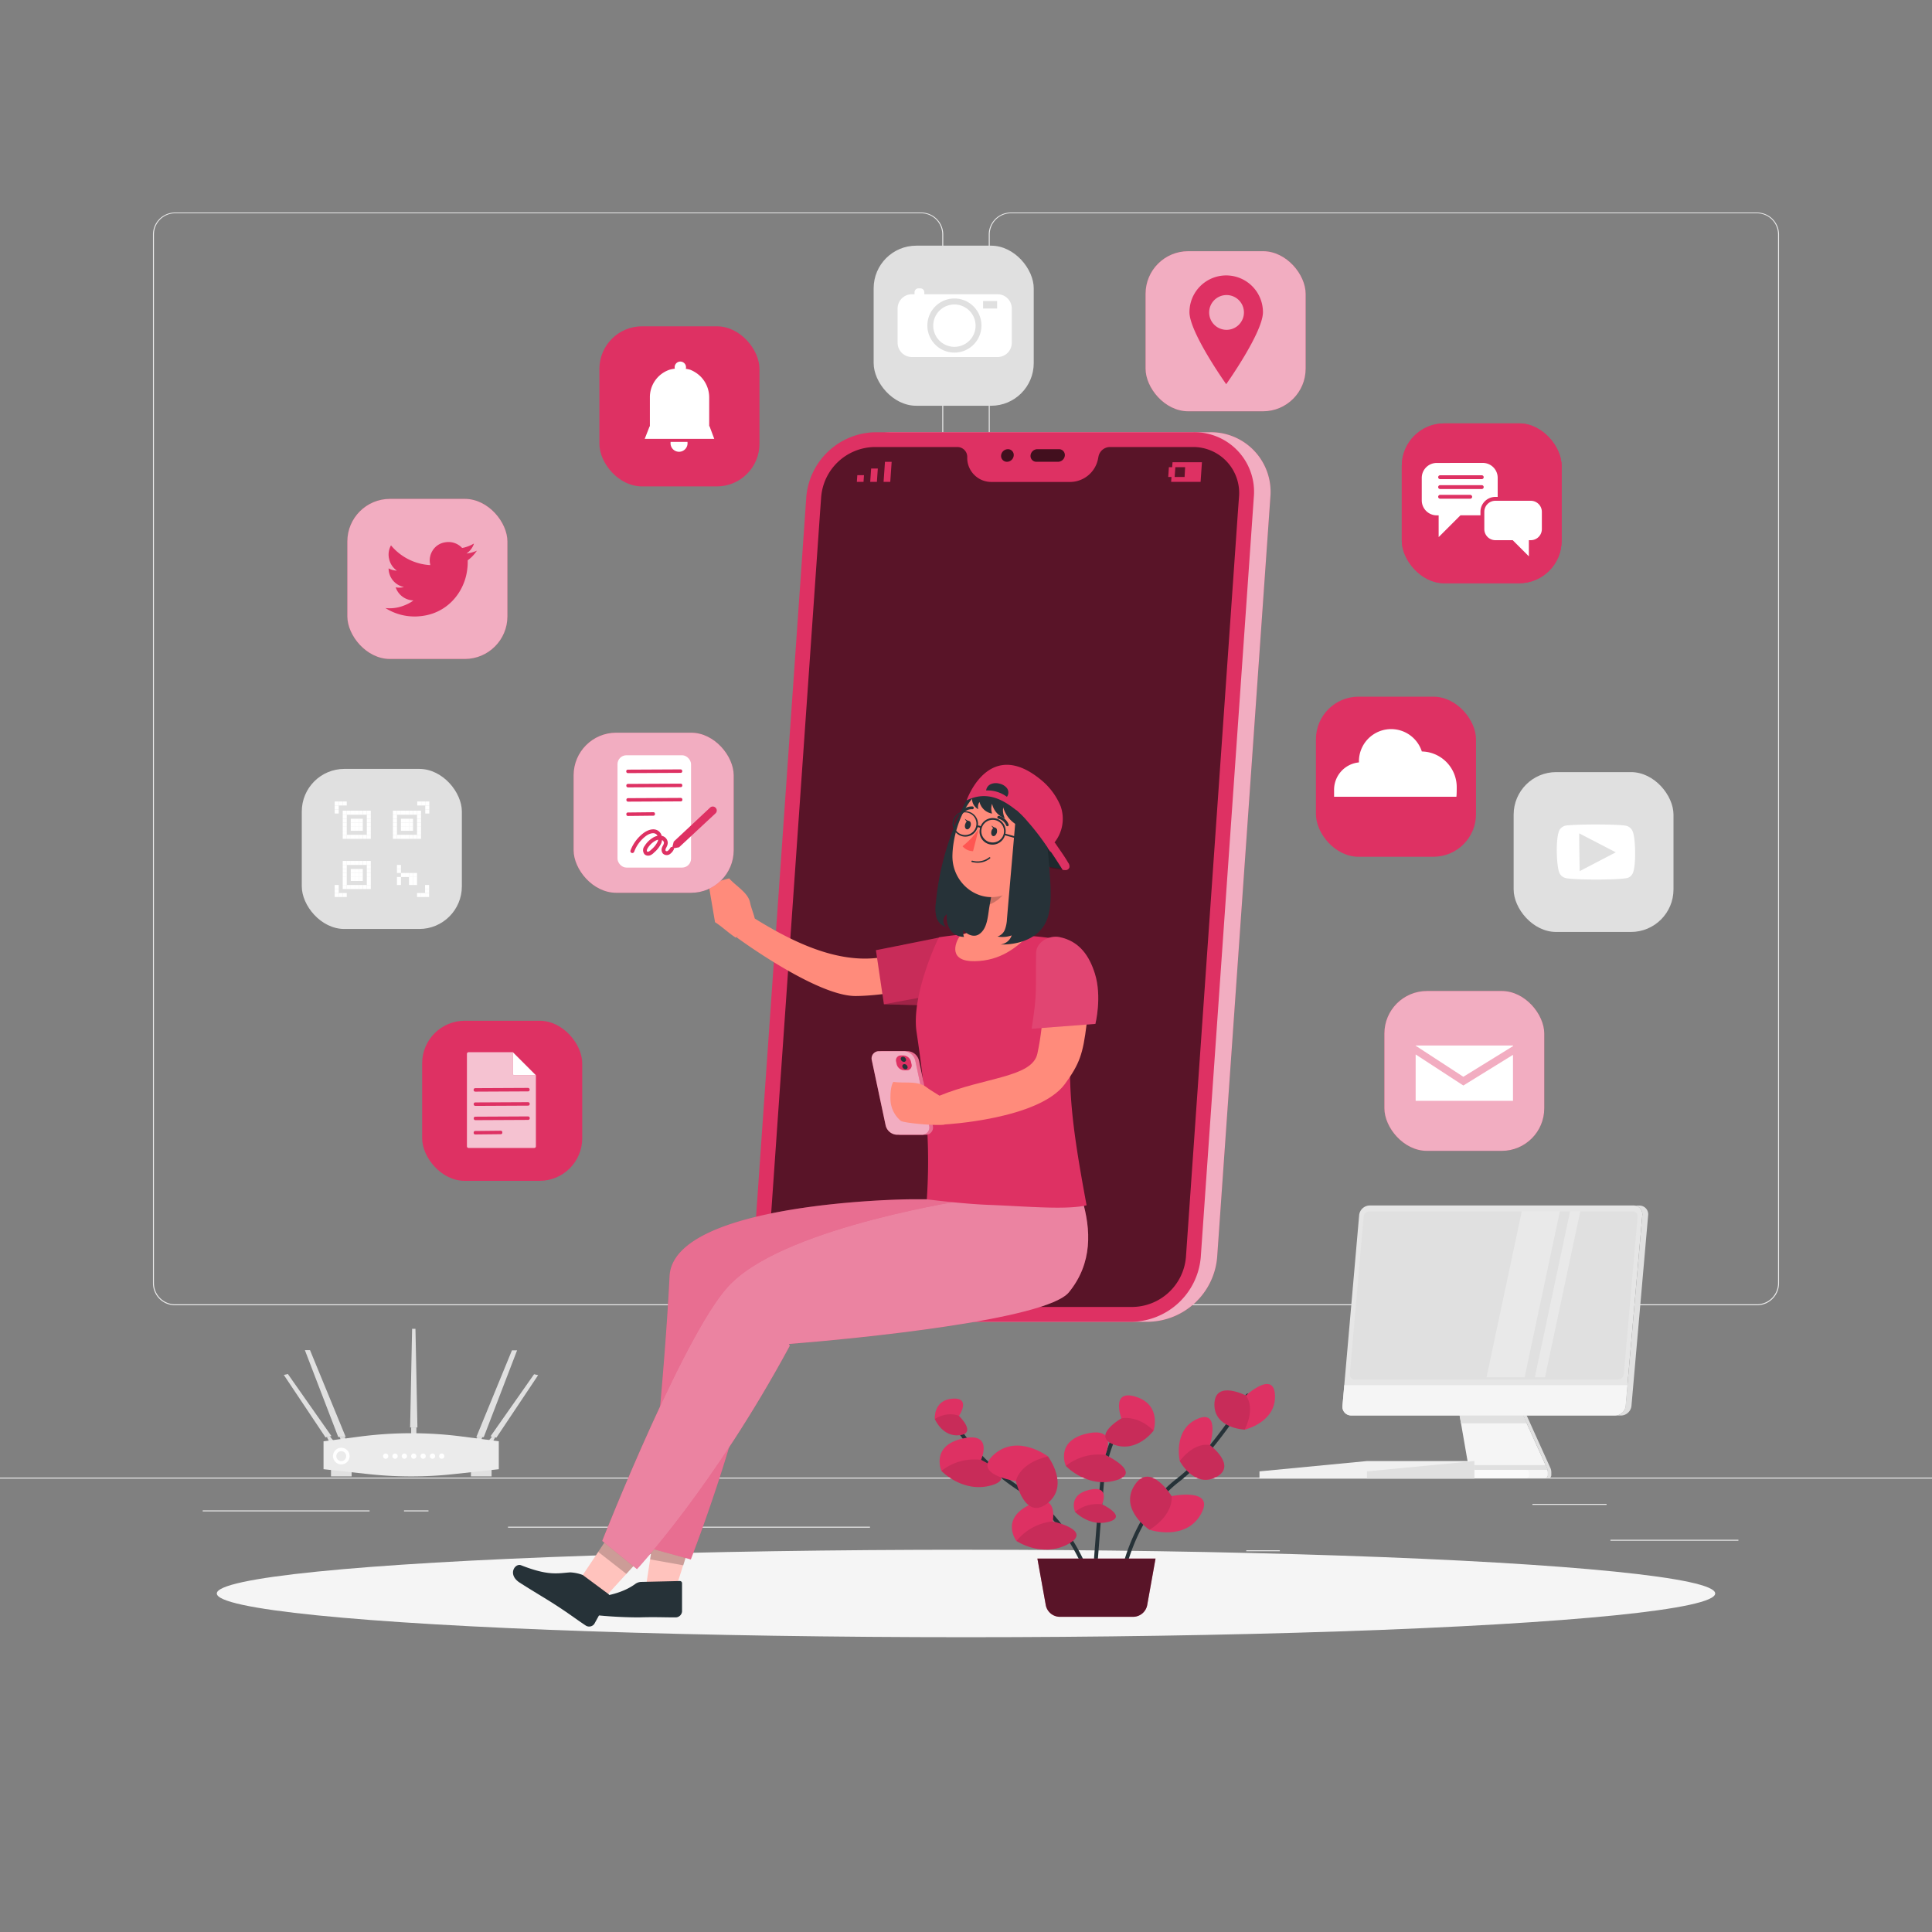 <svg xmlns="http://www.w3.org/2000/svg" viewBox="0 0 500 500"><rect x="0" y="0" width="500" height="500" fill="#808080" stroke="none"/><g id="freepik--background-complete--inject-2"><rect x="416.78" y="398.49" width="33.12" height="0.25" style="fill:#ebebeb"></rect><rect x="322.53" y="401.21" width="8.69" height="0.25" style="fill:#ebebeb"></rect><rect x="396.59" y="389.21" width="19.19" height="0.25" style="fill:#ebebeb"></rect><rect x="52.46" y="390.89" width="43.19" height="0.25" style="fill:#ebebeb"></rect><rect x="104.56" y="390.89" width="6.33" height="0.25" style="fill:#ebebeb"></rect><rect x="131.47" y="395.11" width="93.68" height="0.25" style="fill:#ebebeb"></rect><path d="M238.4,337.8H45.3a5.71,5.71,0,0,1-5.71-5.71V60.66A5.71,5.71,0,0,1,45.3,55H238.4a5.71,5.71,0,0,1,5.71,5.71V332.09A5.71,5.71,0,0,1,238.4,337.8ZM45.3,55.2a5.47,5.47,0,0,0-5.46,5.46V332.09a5.47,5.47,0,0,0,5.46,5.46H238.4a5.47,5.47,0,0,0,5.46-5.46V60.66a5.47,5.47,0,0,0-5.46-5.46Z" style="fill:#ebebeb"></path><path d="M454.7,337.8H261.6a5.71,5.71,0,0,1-5.71-5.71V60.66A5.71,5.71,0,0,1,261.6,55H454.7a5.71,5.71,0,0,1,5.71,5.71V332.09A5.71,5.71,0,0,1,454.7,337.8ZM261.6,55.2a5.47,5.47,0,0,0-5.46,5.46V332.09a5.47,5.47,0,0,0,5.46,5.46H454.7a5.47,5.47,0,0,0,5.46-5.46V60.66a5.47,5.47,0,0,0-5.46-5.46Z" style="fill:#ebebeb"></path><rect y="382.4" width="500" height="0.25" style="fill:#ebebeb"></rect><polygon points="125.19 371.94 133.82 349.47 132.49 349.47 123.26 371.94 125.19 371.94" style="fill:#e0e0e0"></polygon><polygon points="128.47 372.06 139.27 355.89 138.22 355.65 126.95 371.71 128.47 372.06" style="fill:#e0e0e0"></polygon><polygon points="87.53 371.88 78.9 349.41 80.23 349.41 89.47 371.88 87.53 371.88" style="fill:#e0e0e0"></polygon><polygon points="84.25 372 73.45 355.83 74.5 355.59 85.77 371.65 84.25 372" style="fill:#e0e0e0"></polygon><polygon points="108.03 369.42 106.14 369.42 106.65 343.89 107.52 343.89 108.03 369.42" style="fill:#e0e0e0"></polygon><polygon points="87.88 371.88 88.33 372.88 89.61 372.88 89.2 371.88 87.88 371.88" style="fill:#e0e0e0"></polygon><polygon points="124.86 371.88 124.42 372.88 123.13 372.88 123.54 371.88 124.86 371.88" style="fill:#e0e0e0"></polygon><polygon points="84.6 371.94 85.21 373.08 86.47 373.08 85.38 371.74 84.6 371.94" style="fill:#e0e0e0"></polygon><polygon points="128.16 371.94 127.55 373.08 126.29 373.08 127.38 371.74 128.16 371.94" style="fill:#e0e0e0"></polygon><polygon points="106.41 369.42 106.41 371.47 107.76 371.47 107.76 369.42 106.41 369.42" style="fill:#e0e0e0"></polygon><rect x="85.66" y="378.76" width="5.34" height="3.33" style="fill:#e0e0e0"></rect><rect x="121.88" y="378.76" width="5.34" height="3.33" style="fill:#e0e0e0"></rect><path d="M129.09,380.23l-11.6,1.26a102.51,102.51,0,0,1-22.15,0l-11.61-1.26V373l9.43-1.22a102.28,102.28,0,0,1,26.51,0l9.42,1.22Z" style="fill:#ebebeb"></path><path d="M88.32,374.68a2.15,2.15,0,1,0,2.16,2.16A2.15,2.15,0,0,0,88.32,374.68Zm0,3.45a1.28,1.28,0,0,1,0-2.56,1.28,1.28,0,1,1,0,2.56Z" style="fill:#fff"></path><path d="M100.5,376.85a.68.68,0,1,1-.68-.68A.68.68,0,0,1,100.5,376.85Z" style="fill:#fff"></path><path d="M102.92,376.85a.68.68,0,1,1-.68-.68A.68.68,0,0,1,102.92,376.85Z" style="fill:#fff"></path><path d="M105.34,376.85a.68.68,0,0,1-1.36,0,.68.68,0,0,1,1.36,0Z" style="fill:#fff"></path><path d="M107.76,376.85a.68.68,0,0,1-1.36,0,.68.68,0,0,1,1.36,0Z" style="fill:#fff"></path><path d="M110.19,376.85a.68.68,0,1,1-.68-.68A.68.68,0,0,1,110.19,376.85Z" style="fill:#fff"></path><path d="M112.61,376.85a.68.68,0,1,1-.68-.68A.67.67,0,0,1,112.61,376.85Z" style="fill:#fff"></path><path d="M115,376.85a.68.68,0,0,1-1.36,0,.68.68,0,0,1,1.36,0Z" style="fill:#fff"></path><path d="M400.33,379.89l-6.85-15.17h-16l2.46,14.21a1.28,1.28,0,0,1-1.26,1.5h-7a.67.67,0,0,0-.68.68v.75a.67.67,0,0,0,.68.68h28.18a.74.74,0,0,0,.73-.74V381A2.73,2.73,0,0,0,400.33,379.89Z" style="fill:#f5f5f5"></path><path d="M401.23,379.89l-6.85-15.17h-.9l6.85,15.17a2.73,2.73,0,0,1,.24,1.13v.78a.74.74,0,0,1-.73.74h.9a.74.74,0,0,0,.74-.74V381A2.59,2.59,0,0,0,401.23,379.89Z" style="fill:#e0e0e0"></path><polygon points="393.48 364.73 377.47 364.73 378.1 368.35 395.11 368.35 393.48 364.73" style="fill:#e0e0e0"></polygon><path d="M418,366.32H349.71a2.25,2.25,0,0,1-2.28-2.5l4.32-49.34a2.78,2.78,0,0,1,2.71-2.5h68.29a2.25,2.25,0,0,1,2.28,2.5l-4.32,49.34A2.78,2.78,0,0,1,418,366.32Z" style="fill:#e6e6e6"></path><path d="M347.9,358.48l-.47,5.34a2.25,2.25,0,0,0,2.28,2.5H418a2.78,2.78,0,0,0,2.72-2.5l.47-5.34Z" style="fill:#f5f5f5"></path><path d="M418.77,357h-68.2a1.22,1.22,0,0,1-1.23-1.36l3.57-40.78a1.49,1.49,0,0,1,1.47-1.35h68.19a1.22,1.22,0,0,1,1.24,1.35l-3.57,40.78A1.52,1.52,0,0,1,418.77,357Z" style="fill:#e0e0e0"></path><path d="M424.26,312h-1.51a2.25,2.25,0,0,1,2.28,2.5l-4.32,49.34a2.78,2.78,0,0,1-2.72,2.5h1.51a2.78,2.78,0,0,0,2.72-2.5l4.32-49.34A2.25,2.25,0,0,0,424.26,312Z" style="fill:#e0e0e0"></path><path d="M395.7,381.11v.72a.71.71,0,0,1-.71.71H371.66a.67.67,0,0,1-.68-.68v-.75a.67.67,0,0,1,.68-.68h7a1.15,1.15,0,0,0,.26,0H395A.71.71,0,0,1,395.7,381.11Z" style="fill:#fafafa"></path><path d="M400.5,380.4H378.93a1.28,1.28,0,0,0,1-1.23h20Z" style="fill:#e0e0e0"></path><g style="opacity:0.3"><polygon points="397.21 356.45 399.84 356.45 408.95 313.58 408.97 313.49 406.35 313.49 406.32 313.58 397.21 356.45" style="fill:#fff"></polygon><polygon points="384.71 356.45 394.56 356.45 403.67 313.58 403.69 313.49 393.84 313.49 393.82 313.58 384.71 356.45" style="fill:#fff"></polygon></g><polygon points="353.76 378.12 381.57 378.12 381.57 382.64 325.95 382.64 325.95 380.79 353.76 378.12" style="fill:#f0f0f0"></polygon><polygon points="353.76 382.64 381.57 382.64 381.57 378.12 353.76 380.79 353.76 382.64" style="fill:#e0e0e0"></polygon><rect x="391.73" y="199.82" width="41.37" height="41.37" rx="11.01" style="fill:#e0e0e0"></rect><path d="M405.07,227.21a2.37,2.37,0,0,1-1.57-1.51c-.71-1.86-1-9.61.28-11.17a2.53,2.53,0,0,1,1.65-.9c3.51-.38,14.35-.33,15.6.13a2.43,2.43,0,0,1,1.53,1.47c.76,1.92.87,8.92,0,10.76a2.37,2.37,0,0,1-1.09,1.12C420.27,227.79,406.8,227.78,405.07,227.21Zm3.75-1.76,9.35-4.87-9.47-4.91c0,3.26.07,6.51.12,9.78Z" style="fill:#fff;fill-rule:evenodd"></path><rect x="78.1" y="198.99" width="41.43" height="41.43" rx="11.03" style="fill:#e0e0e0"></rect><rect x="86.62" y="207.42" width="1.04" height="1.04" style="fill:#fff"></rect><rect x="87.66" y="207.42" width="1.04" height="1.04" style="fill:#fff"></rect><rect x="88.7" y="207.42" width="1.04" height="1.04" style="fill:#fff"></rect><rect x="86.62" y="208.46" width="1.04" height="1.04" style="fill:#fff"></rect><rect x="86.62" y="209.5" width="1.04" height="1.04" style="fill:#fff"></rect><rect x="86.62" y="231.11" width="1.04" height="1.04" style="fill:#fff"></rect><rect x="86.62" y="230.07" width="1.04" height="1.04" style="fill:#fff"></rect><rect x="86.62" y="229.03" width="1.04" height="1.04" style="fill:#fff"></rect><rect x="87.66" y="231.11" width="1.04" height="1.04" style="fill:#fff"></rect><rect x="88.7" y="231.11" width="1.04" height="1.04" style="fill:#fff"></rect><rect x="110.06" y="207.42" width="1.04" height="1.04" style="fill:#fff"></rect><rect x="110.06" y="208.46" width="1.04" height="1.04" style="fill:#fff"></rect><rect x="110.06" y="209.5" width="1.04" height="1.04" style="fill:#fff"></rect><rect x="109.02" y="207.42" width="1.04" height="1.04" style="fill:#fff"></rect><rect x="107.98" y="207.42" width="1.04" height="1.04" style="fill:#fff"></rect><rect x="110.01" y="231.11" width="1.04" height="1.04" style="fill:#fff"></rect><rect x="110.01" y="230.07" width="1.04" height="1.04" style="fill:#fff"></rect><rect x="110.01" y="229.03" width="1.04" height="1.04" style="fill:#fff"></rect><rect x="108.97" y="231.11" width="1.04" height="1.04" style="fill:#fff"></rect><rect x="107.93" y="231.11" width="1.04" height="1.04" style="fill:#fff"></rect><rect x="88.7" y="209.81" width="1.04" height="1.04" style="fill:#fff"></rect><rect x="89.74" y="209.81" width="1.04" height="1.04" style="fill:#fff"></rect><rect x="90.78" y="209.81" width="1.04" height="1.04" style="fill:#fff"></rect><rect x="91.82" y="209.81" width="1.04" height="1.04" style="fill:#fff"></rect><rect x="92.85" y="209.81" width="1.04" height="1.04" style="fill:#fff"></rect><rect x="93.89" y="209.81" width="1.04" height="1.04" style="fill:#fff"></rect><rect x="94.93" y="209.81" width="1.04" height="1.04" style="fill:#fff"></rect><rect x="88.7" y="210.85" width="1.04" height="1.04" style="fill:#fff"></rect><rect x="94.93" y="210.85" width="1.04" height="1.04" style="fill:#fff"></rect><rect x="88.7" y="211.89" width="1.04" height="1.04" style="fill:#fff"></rect><rect x="90.78" y="211.89" width="1.04" height="1.04" style="fill:#fff"></rect><rect x="91.82" y="211.89" width="1.04" height="1.04" style="fill:#fff"></rect><rect x="92.85" y="211.89" width="1.04" height="1.04" style="fill:#fff"></rect><rect x="94.93" y="211.89" width="1.04" height="1.04" style="fill:#fff"></rect><rect x="88.7" y="212.93" width="1.04" height="1.04" style="fill:#fff"></rect><rect x="90.78" y="212.93" width="1.04" height="1.04" style="fill:#fff"></rect><rect x="91.82" y="212.93" width="1.04" height="1.04" style="fill:#fff"></rect><rect x="92.85" y="212.93" width="1.04" height="1.04" style="fill:#fff"></rect><rect x="94.93" y="212.93" width="1.04" height="1.04" style="fill:#fff"></rect><rect x="88.7" y="213.97" width="1.04" height="1.04" style="fill:#fff"></rect><rect x="90.78" y="213.97" width="1.04" height="1.04" style="fill:#fff"></rect><rect x="91.82" y="213.97" width="1.04" height="1.04" style="fill:#fff"></rect><rect x="92.85" y="213.97" width="1.04" height="1.04" style="fill:#fff"></rect><rect x="94.93" y="213.97" width="1.04" height="1.04" style="fill:#fff"></rect><rect x="88.7" y="215.01" width="1.04" height="1.04" style="fill:#fff"></rect><rect x="94.93" y="215.01" width="1.04" height="1.04" style="fill:#fff"></rect><rect x="88.7" y="216.05" width="1.04" height="1.04" style="fill:#fff"></rect><rect x="89.74" y="216.05" width="1.04" height="1.04" style="fill:#fff"></rect><rect x="90.78" y="216.05" width="1.04" height="1.04" style="fill:#fff"></rect><rect x="91.82" y="216.05" width="1.04" height="1.04" style="fill:#fff"></rect><rect x="92.85" y="216.05" width="1.04" height="1.04" style="fill:#fff"></rect><rect x="93.89" y="216.05" width="1.04" height="1.04" style="fill:#fff"></rect><rect x="94.93" y="216.05" width="1.04" height="1.04" style="fill:#fff"></rect><rect x="101.69" y="209.81" width="1.04" height="1.04" style="fill:#fff"></rect><rect x="102.73" y="209.81" width="1.04" height="1.04" style="fill:#fff"></rect><rect x="103.77" y="209.81" width="1.04" height="1.04" style="fill:#fff"></rect><rect x="104.81" y="209.81" width="1.04" height="1.04" style="fill:#fff"></rect><rect x="105.85" y="209.81" width="1.04" height="1.04" style="fill:#fff"></rect><rect x="106.89" y="209.81" width="1.04" height="1.04" style="fill:#fff"></rect><rect x="107.93" y="209.81" width="1.04" height="1.04" style="fill:#fff"></rect><rect x="101.69" y="210.85" width="1.04" height="1.04" style="fill:#fff"></rect><rect x="107.93" y="210.85" width="1.04" height="1.04" style="fill:#fff"></rect><rect x="101.69" y="211.89" width="1.04" height="1.04" style="fill:#fff"></rect><rect x="103.77" y="211.89" width="1.04" height="1.04" style="fill:#fff"></rect><rect x="104.81" y="211.89" width="1.04" height="1.04" style="fill:#fff"></rect><rect x="105.85" y="211.89" width="1.04" height="1.04" style="fill:#fff"></rect><rect x="107.93" y="211.89" width="1.04" height="1.04" style="fill:#fff"></rect><rect x="101.69" y="212.93" width="1.04" height="1.04" style="fill:#fff"></rect><rect x="103.77" y="212.93" width="1.04" height="1.04" style="fill:#fff"></rect><rect x="104.81" y="212.93" width="1.04" height="1.04" style="fill:#fff"></rect><rect x="105.85" y="212.93" width="1.04" height="1.04" style="fill:#fff"></rect><rect x="107.93" y="212.93" width="1.04" height="1.04" style="fill:#fff"></rect><rect x="101.69" y="213.97" width="1.04" height="1.04" style="fill:#fff"></rect><rect x="103.77" y="213.97" width="1.04" height="1.04" style="fill:#fff"></rect><rect x="104.81" y="213.97" width="1.04" height="1.04" style="fill:#fff"></rect><rect x="105.85" y="213.97" width="1.04" height="1.04" style="fill:#fff"></rect><rect x="107.93" y="213.97" width="1.04" height="1.04" style="fill:#fff"></rect><rect x="101.69" y="215.01" width="1.04" height="1.04" style="fill:#fff"></rect><rect x="107.93" y="215.01" width="1.04" height="1.04" style="fill:#fff"></rect><rect x="101.69" y="216.05" width="1.04" height="1.04" style="fill:#fff"></rect><rect x="102.73" y="216.05" width="1.04" height="1.04" style="fill:#fff"></rect><rect x="103.77" y="216.05" width="1.04" height="1.04" style="fill:#fff"></rect><rect x="104.81" y="216.05" width="1.04" height="1.04" style="fill:#fff"></rect><rect x="105.85" y="216.05" width="1.04" height="1.04" style="fill:#fff"></rect><rect x="106.89" y="216.05" width="1.04" height="1.04" style="fill:#fff"></rect><rect x="107.93" y="216.05" width="1.04" height="1.04" style="fill:#fff"></rect><rect x="106.89" y="225.93" width="1.04" height="1.04" style="fill:#fff"></rect><rect x="106.89" y="226.96" width="1.04" height="1.04" style="fill:#fff"></rect><rect x="106.89" y="228" width="1.04" height="1.04" style="fill:#fff"></rect><rect x="105.85" y="225.93" width="1.04" height="1.04" style="fill:#fff"></rect><rect x="105.85" y="226.96" width="1.04" height="1.04" style="fill:#fff"></rect><rect x="105.85" y="228" width="1.04" height="1.04" style="fill:#fff"></rect><rect x="104.81" y="225.93" width="1.04" height="1.04" style="fill:#fff"></rect><rect x="103.77" y="225.93" width="1.04" height="1.04" style="fill:#fff"></rect><rect x="102.73" y="224.89" width="1.04" height="1.04" style="fill:#fff"></rect><rect x="102.73" y="223.85" width="1.04" height="1.04" style="fill:#fff"></rect><rect x="102.73" y="226.96" width="1.04" height="1.04" style="fill:#fff"></rect><rect x="102.73" y="228" width="1.04" height="1.04" style="fill:#fff"></rect><rect x="88.7" y="222.81" width="1.04" height="1.04" style="fill:#fff"></rect><rect x="89.74" y="222.81" width="1.04" height="1.04" style="fill:#fff"></rect><rect x="90.78" y="222.81" width="1.04" height="1.04" style="fill:#fff"></rect><rect x="91.82" y="222.81" width="1.04" height="1.04" style="fill:#fff"></rect><rect x="92.85" y="222.81" width="1.04" height="1.04" style="fill:#fff"></rect><rect x="93.89" y="222.81" width="1.04" height="1.04" style="fill:#fff"></rect><rect x="94.93" y="222.81" width="1.04" height="1.04" style="fill:#fff"></rect><rect x="88.7" y="223.85" width="1.04" height="1.04" style="fill:#fff"></rect><rect x="94.93" y="223.85" width="1.04" height="1.04" style="fill:#fff"></rect><rect x="88.7" y="224.89" width="1.04" height="1.04" style="fill:#fff"></rect><rect x="90.78" y="224.89" width="1.04" height="1.04" style="fill:#fff"></rect><rect x="91.82" y="224.89" width="1.04" height="1.04" style="fill:#fff"></rect><rect x="92.85" y="224.89" width="1.04" height="1.04" style="fill:#fff"></rect><rect x="94.93" y="224.89" width="1.04" height="1.04" style="fill:#fff"></rect><rect x="88.7" y="225.93" width="1.04" height="1.04" style="fill:#fff"></rect><rect x="90.78" y="225.93" width="1.04" height="1.04" style="fill:#fff"></rect><rect x="91.82" y="225.93" width="1.04" height="1.04" style="fill:#fff"></rect><rect x="92.85" y="225.93" width="1.04" height="1.04" style="fill:#fff"></rect><rect x="94.93" y="225.93" width="1.04" height="1.04" style="fill:#fff"></rect><rect x="88.7" y="226.96" width="1.04" height="1.04" style="fill:#fff"></rect><rect x="90.78" y="226.96" width="1.04" height="1.04" style="fill:#fff"></rect><rect x="91.82" y="226.96" width="1.04" height="1.04" style="fill:#fff"></rect><rect x="92.85" y="226.96" width="1.04" height="1.04" style="fill:#fff"></rect><rect x="94.93" y="226.96" width="1.04" height="1.04" style="fill:#fff"></rect><rect x="88.7" y="228" width="1.04" height="1.04" style="fill:#fff"></rect><rect x="94.93" y="228" width="1.04" height="1.04" style="fill:#fff"></rect><rect x="88.7" y="229.04" width="1.04" height="1.04" style="fill:#fff"></rect><rect x="89.74" y="229.04" width="1.04" height="1.04" style="fill:#fff"></rect><rect x="90.78" y="229.04" width="1.04" height="1.04" style="fill:#fff"></rect><rect x="91.82" y="229.04" width="1.04" height="1.04" style="fill:#fff"></rect><rect x="92.85" y="229.04" width="1.04" height="1.04" style="fill:#fff"></rect><rect x="93.89" y="229.04" width="1.04" height="1.04" style="fill:#fff"></rect><rect x="94.93" y="229.04" width="1.04" height="1.04" style="fill:#fff"></rect><rect x="226.1" y="63.58" width="41.43" height="41.43" rx="11.03" style="fill:#e0e0e0"></rect><path d="M252.48,84.27A5.48,5.48,0,1,1,247,78.8,5.49,5.49,0,0,1,252.48,84.27Z" style="fill:#fff;fill-rule:evenodd"></path><path d="M258.13,76.15H236a3.7,3.7,0,0,0-3.7,3.69v8.87A3.7,3.7,0,0,0,236,92.4h22.16a3.69,3.69,0,0,0,3.69-3.69V79.84A3.69,3.69,0,0,0,258.13,76.15ZM247,91.25a7,7,0,1,1,7-7A7,7,0,0,1,247,91.25Zm11.05-11.41h-3.63V77.9h3.63Z" style="fill:#fff;fill-rule:evenodd"></path><path d="M237.69,74.63h.52a1,1,0,0,1,1,1v.84a0,0,0,0,1,0,0h-2.53a0,0,0,0,1,0,0v-.84A1,1,0,0,1,237.69,74.63Z" style="fill:#fff"></path></g><g id="freepik--Shadow--inject-2"><ellipse id="freepik--path--inject-2" cx="250" cy="412.39" rx="193.89" ry="11.32" style="fill:#f5f5f5"></ellipse></g><g id="freepik--Plant--inject-2"><path d="M290.75,407.2h-.09a.5.5,0,0,1-.4-.58c0-.16,3.09-15.43,14.35-24,8.59-6.58,17.75-21.56,17.84-21.71a.5.5,0,0,1,.69-.17.51.51,0,0,1,.17.69c-.1.15-9.35,15.29-18.09,22-11,8.39-14,23.29-14,23.43A.49.49,0,0,1,290.75,407.2Z" style="fill:#263238"></path><path d="M303.2,387.19s11.6-2.36,7.57,4.71-13.29,4-13.29,4-7.91-5.21-3.87-11.52S303.2,387.19,303.2,387.19Z" style="fill:#DE3163"></path><path d="M293.61,384.41c4-6.31,9.59,2.78,9.59,2.78s.84,4.54-5.72,8.74C297.48,395.93,289.57,390.72,293.61,384.41Z" style="opacity:0.1"></path><path d="M322.44,361.16s7.36-6.78,7.53.1-7.84,8.73-7.84,8.73-8-.31-7.84-6.64S322.44,361.16,322.44,361.16Z" style="fill:#DE3163"></path><path d="M314.29,363.35c.16-6.32,8.15-2.19,8.15-2.19s2.59,2.92-.31,8.83C322.13,370,314.13,369.68,314.29,363.35Z" style="opacity:0.1"></path><path d="M313.13,374s2.89-9.58-3.37-6.74-4.44,10.86-4.44,10.86,3.77,7.07,9.39,4.17S313.13,374,313.13,374Z" style="fill:#DE3163"></path><path d="M314.71,382.27c5.62-2.9-1.58-8.29-1.58-8.29s-3.76-1.07-7.81,4.12C305.32,378.1,309.09,385.17,314.71,382.27Z" style="opacity:0.1"></path><path d="M281.16,407.2a.51.51,0,0,1-.47-.33c-.05-.14-4.79-13.36-16.28-20.59-11.74-7.4-17.06-16.58-17.11-16.67a.5.5,0,1,1,.87-.5c.05.09,5.25,9.07,16.78,16.32,11.78,7.42,16.64,21,16.68,21.11a.49.49,0,0,1-.3.63A.51.51,0,0,1,281.16,407.2Z" style="fill:#263238"></path><path d="M283.35,407.2h0a.5.5,0,0,1-.46-.54c0-.11.85-11.56,1.76-22.29s5.54-16.92,5.73-17.17a.5.5,0,0,1,.79.61c-.05.07-4.64,6.08-5.53,16.64-.9,10.73-1.74,22.17-1.75,22.29A.5.5,0,0,1,283.35,407.2Z" style="fill:#263238"></path><path d="M286.07,376.53s3.38-7.43-4.86-5.5-5.38,8.35-5.38,8.35,5.41,5.78,12.79,3.78S286.07,376.53,286.07,376.53Z" style="fill:#DE3163"></path><path d="M288.62,383.16c7.38-2-2.55-6.63-2.55-6.63a13.69,13.69,0,0,0-10.24,2.85S281.24,385.16,288.62,383.16Z" style="opacity:0.1"></path><path d="M253.89,377.81s3.38-7.42-4.86-5.5-5.39,8.36-5.39,8.36,5.42,5.77,12.8,3.77S253.89,377.81,253.89,377.81Z" style="fill:#DE3163"></path><path d="M256.44,384.44c7.38-2-2.55-6.63-2.55-6.63a13.7,13.7,0,0,0-10.25,2.86S249.06,386.44,256.44,384.44Z" style="opacity:0.1"></path><path d="M272.44,393.74s1.65-8-6-4.29-3.4,9.35-3.4,9.35,6.56,4.43,13.31.84S272.44,393.74,272.44,393.74Z" style="fill:#DE3163"></path><path d="M276.39,399.64c6.75-3.58-3.95-5.9-3.95-5.9a13.73,13.73,0,0,0-9.36,5.06S269.64,403.23,276.39,399.64Z" style="opacity:0.1"></path><path d="M285.21,389.32s2.3-5.06-3.32-3.75-3.67,5.69-3.67,5.69,3.69,3.94,8.72,2.58S285.21,389.32,285.21,389.32Z" style="fill:#DE3163"></path><path d="M286.94,393.84c5-1.37-1.73-4.52-1.73-4.52a9.35,9.35,0,0,0-7,1.94S281.91,395.2,286.94,393.84Z" style="opacity:0.1"></path><path d="M290.21,367.07s-2.89-7.73,3.81-5.57,4.53,8.74,4.53,8.74-4.25,5.85-10.26,3.63S290.21,367.07,290.21,367.07Z" style="fill:#DE3163"></path><path d="M288.29,373.87c-6-2.23,1.92-6.8,1.92-6.8s4.08-1,8.34,3.17C298.55,370.24,294.3,376.09,288.29,373.87Z" style="opacity:0.1"></path><path d="M248.18,366.44s3.29-4.83-1.68-4.47-4.58,5.25-4.58,5.25,1.94,4.73,6.44,4.21S248.18,366.44,248.18,366.44Z" style="fill:#DE3163"></path><path d="M248.36,371.43c4.5-.52-.18-5-.18-5s-2.65-1.35-6.26.78C241.92,367.22,243.86,372,248.36,371.43Z" style="opacity:0.1"></path><path d="M262.92,383.29s-11.74-1.6-5.6-6.94,13.88.56,13.88.56,5.74,7.53-.14,12.16S262.92,383.29,262.92,383.29Z" style="fill:#DE3163"></path><path d="M271.06,389.07c-5.89,4.62-8.14-5.78-8.14-5.78s.7-4.57,8.28-6.38C271.2,376.91,276.94,384.44,271.06,389.07Z" style="opacity:0.1"></path><path d="M274.3,418.43h18.94a3.73,3.73,0,0,0,3.66-3.07l2.15-12H268.48l2.16,12A3.73,3.73,0,0,0,274.3,418.43Z" style="fill:#DE3163"></path><path d="M274.3,418.43h18.94a3.73,3.73,0,0,0,3.66-3.07l2.15-12H268.48l2.16,12A3.73,3.73,0,0,0,274.3,418.43Z" style="opacity:0.6"></path></g><g id="freepik--Character--inject-2"><path d="M297.1,342.08H214.8a15.42,15.42,0,0,1-15.59-16.76l13.73-196.7a18.26,18.26,0,0,1,17.94-16.76h82.29a15.43,15.43,0,0,1,15.6,16.76L315,325.32A18.24,18.24,0,0,1,297.1,342.08Z" style="fill:#DE3163"></path><path d="M297.1,342.08H214.8a15.42,15.42,0,0,1-15.59-16.76l13.73-196.7a18.26,18.26,0,0,1,17.94-16.76h82.29a15.43,15.43,0,0,1,15.6,16.76L315,325.32A18.24,18.24,0,0,1,297.1,342.08Z" style="fill:#fff;opacity:0.6"></path><path d="M292.83,342.08h-82.3a15.42,15.42,0,0,1-15.59-16.76l13.73-196.7a18.26,18.26,0,0,1,17.93-16.76h82.3a15.42,15.42,0,0,1,15.59,16.76l-13.73,196.7A18.26,18.26,0,0,1,292.83,342.08Z" style="fill:#DE3163"></path><path d="M308.63,115.7H287.24a3,3,0,0,0-2.93,2.43l-.13.67a7.42,7.42,0,0,1-7.16,5.94H256.68a6.23,6.23,0,0,1-6.32-5.94l0-.67a2.55,2.55,0,0,0-2.59-2.43h-21.4a14.05,14.05,0,0,0-13.81,12.92l-13.74,196.7a11.89,11.89,0,0,0,12,12.92h82.29a14.06,14.06,0,0,0,13.82-12.92l13.74-196.7A11.89,11.89,0,0,0,308.63,115.7Z" style="fill:#DE3163"></path><path d="M320.65,128.62l-.29,4L306.92,325.32a14.08,14.08,0,0,1-13.83,12.92h-82.3a11.88,11.88,0,0,1-12-12.92l13.44-192.71.29-4a14.07,14.07,0,0,1,13.81-12.92h21.4a2.55,2.55,0,0,1,2.59,2.44l0,.66a6.24,6.24,0,0,0,6.32,5.94H277a7.41,7.41,0,0,0,7.16-5.94l.13-.66a3.05,3.05,0,0,1,2.94-2.44h21.39A11.89,11.89,0,0,1,320.65,128.62Z" style="opacity:0.6"></path><g style="opacity:0.7"><path d="M262.35,117.88a1.77,1.77,0,0,1-1.75,1.63,1.51,1.51,0,0,1-1.52-1.63,1.79,1.79,0,0,1,1.75-1.63A1.49,1.49,0,0,1,262.35,117.88Z"></path><path d="M274.06,116.25h-5.61a1.79,1.79,0,0,0-1.75,1.63,1.51,1.51,0,0,0,1.52,1.63h5.61a1.79,1.79,0,0,0,1.75-1.63A1.51,1.51,0,0,0,274.06,116.25Z"></path></g><polygon points="221.75 124.71 223.48 124.71 223.6 122.98 221.87 122.98 221.75 124.71" style="fill:#DE3163"></polygon><polygon points="225.33 122.98 225.21 124.71 226.94 124.71 227.06 122.98 227.18 121.25 225.45 121.25 225.33 122.98" style="fill:#DE3163"></polygon><polygon points="229.03 119.52 228.91 121.25 228.79 122.98 228.67 124.71 230.4 124.71 230.52 122.98 230.64 121.25 230.76 119.52 229.03 119.52" style="fill:#DE3163"></polygon><path d="M303.45,119.63l-.09,1.27h-.85l-.17,2.54h.84l-.09,1.27h7.62l.35-5.08Zm3.12,3.81H304l.18-2.54h2.53Z" style="fill:#DE3163"></path><g id="freepik--group--inject-2"><polygon points="169.2 397.35 166.83 412.86 174.33 412.86 179.26 397.35 169.2 397.35" style="fill:#ffc3bd"></polygon><path d="M165.88,409.4l10-.23a.56.56,0,0,1,.63.55l0,7.35a1.68,1.68,0,0,1-1.65,1.51c-3.48,0-5.14-.13-9.55,0a112.69,112.69,0,0,1-14-.92c-3.57-.61-2.6-4-1-4,7.29-.26,11.36-1.78,14-3.66A2.79,2.79,0,0,1,165.88,409.4Z" style="fill:#263238"></path><polygon points="168.25 403.57 169.2 397.35 179.26 397.35 176.84 405.1 168.25 403.57" style="opacity:0.2"></polygon><path d="M235.21,310.38s-61,.61-61.93,19.92c-1.35,27.77-6,70.11-6,70.11l11.5,3.16s16.4-42,17-63.67c17.16-3.41,61.26,0,66.44-11.26a30.25,30.25,0,0,0,1.95-18.26Z" style="fill:#DE3163"></path><path d="M235.21,310.38s-61,.61-61.93,19.92c-1.35,27.77-6,70.11-6,70.11l11.5,3.16s16.4-42,17-63.67c17.16-3.41,61.26,0,66.44-11.26a30.25,30.25,0,0,0,1.95-18.26Z" style="fill:#fff;opacity:0.3"></path><polygon points="158.63 395.93 150.42 408.21 155.12 414.96 166.31 402.71 158.63 395.93" style="fill:#ffc3bd"></polygon><polygon points="162.1 407.32 166.31 402.71 159.32 394.92 154.81 401.63 162.1 407.32" style="opacity:0.2"></polygon><path d="M150.82,407.61l6.55,4.86a.64.64,0,0,1,.26.87h0l-3.81,6.9a1.63,1.63,0,0,1-2.23.45c-3-2-4.4-3.15-8.29-5.64-2.38-1.53-5.48-3.33-8.78-5.45s-1.22-5.14.34-4.51c7.08,2.78,9.41,2.08,12.69,1.84A10.59,10.59,0,0,1,150.82,407.61Z" style="fill:#263238"></path><path d="M155.85,398.79l9,7.29s19.8-21.2,39.56-57.81l-.25-.45c17.78-1.39,66.64-6.24,72.48-13.39,6.16-7.56,5.73-16.2,3.41-24.05h-29s-46.28,6.84-61.39,21.36C178.29,341.84,155.85,398.79,155.85,398.79Z" style="fill:#DE3163"></path><g style="opacity:0.4"><path d="M155.85,398.79l9,7.29s19.8-21.2,39.56-57.81l-.25-.45c17.78-1.39,66.64-6.24,72.48-13.39,6.16-7.56,5.73-16.2,3.41-24.05h-29s-46.28,6.84-61.39,21.36C178.29,341.84,155.85,398.79,155.85,398.79Z" style="fill:#fff"></path></g></g><path d="M248,244.79l-20.1,3c-11.25,1.68-22.91-4.09-32.58-10.08l-4.67,4.88s20.49,15.14,30.69,15.18c5.78,0,14.82-1.52,21.57-2.85A7.19,7.19,0,0,0,248,244.79Z" style="fill:#ff8b7b"></path><path d="M183.38,228.81c.55,3.28,1.11,6.57,1.67,9.85,1.87,1.19,3.48,2.8,5.36,4a15.65,15.65,0,0,0,5-4.64c-.34-1.53-1-3-1.31-4.53-.58-2.54-3.68-4.2-5.39-6.16C187.18,227.68,184.91,228.45,183.38,228.81Z" style="fill:#ff8b7b"></path><path d="M243.76,260.31l-15-.4-2.07-14s8.37-1.65,16.21-3.25C243.18,247.23,243.43,255.76,243.76,260.31Z" style="fill:#DE3163"></path><path d="M243.76,260.31l-15-.4-2.07-14s8.37-1.65,16.21-3.25C243.18,247.23,243.43,255.76,243.76,260.31Z" style="opacity:0.1"></path><polygon points="228.71 259.91 242.74 257.32 242.81 260.33 228.71 259.91" style="isolation:isolate;opacity:0.2"></polygon><path d="M281.21,311.93c-5.36,1.26-15.68.25-25.4-.11-6.76-.26-15.95-1.44-15.95-1.44.73-11.34.42-22.71-2.65-43.26-1.46-9.8,5.73-24.54,5.76-24.54,1.12-.18,2.33-.34,3.58-.49.7-.08,1.4-.14,2.12-.19a150,150,0,0,1,17.48.29c1.09.07,2.21.17,3.3.29s2,.23,2.92.37l1.29.18a6.09,6.09,0,0,1,5.07,7,.2.2,0,0,1,0,.07c-.53,4.67-1,8.78-1.25,12.53,0,.12,0,.25,0,.37-.35,4.17-.54,7.91-.57,11.49C276.76,285.68,278.12,295.36,281.21,311.93Z" style="fill:#DE3163"></path><path d="M277.53,261.3c0,.43,0,.87-.06,1.3,0,.12,0,.25,0,.37-.35,4.17-.54,7.91-.57,11.49-2.48-4.72-4.92-11.42-4.76-14.76Z" style="fill:#DE3163"></path><path d="M277.53,261.3c0,.43,0,.87-.06,1.3a1.34,1.34,0,0,0,0,.2c-.35,4.23-.55,8-.58,11.66-2.48-4.72-4.92-11.42-4.76-14.76Z" style="isolation:isolate;opacity:0.2"></path><path d="M264.71,222.51c-1.2,5.6-2.46,15.88,1.4,19.7-3.1,3-7.15,6.42-13.83,6.55s-5.43-4.48-3.64-6.84c6.3-1.4,6.22-6,5.19-10.43Z" style="fill:#ff8b7b"></path><path d="M260.29,226.14l-6.43,5.31a18.16,18.16,0,0,1,.48,3.1,8.54,8.54,0,0,0,6.42-4.88C261.36,228.08,260.89,226.37,260.29,226.14Z" style="isolation:isolate;opacity:0.2"></path><path d="M250.49,206.45a70.73,70.73,0,0,0-8.29,27.16,9.63,9.63,0,0,0,.13,3.71,3.58,3.58,0,0,0,2.49,2.56,2.11,2.11,0,0,1,.22-3.27,6.07,6.07,0,0,0,1.05,4.28,4.45,4.45,0,0,0,3.4,1.58,3.08,3.08,0,0,1-.15-1.8c.92,1.27,2.77,2,4.07,1.09,2.18-1.47,2.22-4.72,2.68-7.31l4.76-27a5.77,5.77,0,0,0-4.38-2.07,17.94,17.94,0,0,0-5,.78h.37" style="fill:#263238"></path><path d="M269.69,216.3c-2.35,7.26-3.37,11.62-8.06,14.44-7.07,4.24-15.3-1.49-15.14-9.33.13-7,4-17.71,11.93-18.78a10.4,10.4,0,0,1,11.27,13.67Z" style="fill:#ff8b7b"></path><path d="M264.8,218.2a30.56,30.56,0,0,1-1.91,4.2,13.7,13.7,0,0,1,4.73-.59,15.43,15.43,0,0,0,1.67.09,2.38,2.38,0,0,0,1.54-.59,2,2,0,0,0,.43-2A3.22,3.22,0,0,0,270,217.7a3.68,3.68,0,0,0-2.19-.67C267,217.06,265.07,217.47,264.8,218.2Z" style="fill:#263238"></path><path d="M270.28,224a6.55,6.55,0,0,1-4.69,1.78c-2.31-.08-2.76-2.3-1.53-4.11,1.1-1.63,3.63-3.54,5.65-2.58A3,3,0,0,1,270.28,224Z" style="fill:#ff8b7b"></path><path d="M253.27,214.6a22.31,22.31,0,0,1-4.16,4.41,3.55,3.55,0,0,0,2.72,1.27Z" style="fill:#ff5652"></path><path d="M252.35,223.24a5.16,5.16,0,0,0,3.89-1.09.19.19,0,0,0,0-.26.18.18,0,0,0-.26,0,4.89,4.89,0,0,1-4.35.85.19.19,0,0,0-.22.13h0a.19.19,0,0,0,.13.23C251.81,223.15,252.08,223.2,252.35,223.24Z" style="fill:#263238"></path><path d="M260.64,213.82a.37.37,0,0,0,.18,0,.35.35,0,0,0,.2-.46h0a3.58,3.58,0,0,0-2.49-2.2.35.35,0,0,0-.41.29h0a.37.37,0,0,0,.28.43h0a2.85,2.85,0,0,1,2,1.75A.32.32,0,0,0,260.64,213.82Z" style="fill:#263238"></path><path d="M248.88,210.64a.39.39,0,0,0,.32-.13,2.92,2.92,0,0,1,2.4-1.08.35.35,0,0,0,.4-.31.36.36,0,0,0-.3-.41h0a3.6,3.6,0,0,0-3,1.33.36.36,0,0,0,0,.51h0A.34.34,0,0,0,248.88,210.64Z" style="fill:#263238"></path><path d="M272.2,246.37c-.05,0-.13,0-.14,0-2.05,8.55-1.65,17.48-3.59,26.32-1.35,6.17-13.62,6.07-25.39,10.9l1.35,7.42s24.45-1.29,31.18-10.49c3.81-5.22,4.66-7.79,5.6-15.42,1-7.83,1.46-17.83-3.68-18.79Z" style="fill:#ff8b7b"></path><path d="M233.07,293.67h6.44a1.88,1.88,0,0,0,1.89-2.39l-3.58-16.83a3.13,3.13,0,0,0-2.91-2.4h-6.44a1.89,1.89,0,0,0-1.89,2.4l3.58,16.83A3.12,3.12,0,0,0,233.07,293.67Z" style="fill:#DE3163"></path><path d="M233.07,293.67h6.44a1.88,1.88,0,0,0,1.89-2.39l-3.58-16.83a3.13,3.13,0,0,0-2.91-2.4h-6.44a1.89,1.89,0,0,0-1.89,2.4l3.58,16.83A3.12,3.12,0,0,0,233.07,293.67Z" style="fill:#fff;opacity:0.3"></path><path d="M232.12,293.67h6.44a1.88,1.88,0,0,0,1.89-2.39l-3.58-16.83a3.12,3.12,0,0,0-2.91-2.4h-6.43a1.88,1.88,0,0,0-1.89,2.4l3.57,16.83A3.13,3.13,0,0,0,232.12,293.67Z" style="fill:#DE3163"></path><path d="M232.12,293.67h6.44a1.88,1.88,0,0,0,1.89-2.39l-3.58-16.83a3.12,3.12,0,0,0-2.91-2.4h-6.43a1.88,1.88,0,0,0-1.89,2.4l3.57,16.83A3.13,3.13,0,0,0,232.12,293.67Z" style="fill:#fff;opacity:0.6"></path><path d="M234.68,277h-.63a2.1,2.1,0,0,1-2-1.61l-.13-.63a1.26,1.26,0,0,1,1.27-1.61h.62a2.1,2.1,0,0,1,1.95,1.61l.14.63A1.26,1.26,0,0,1,234.68,277Z" style="fill:#DE3163"></path><path d="M233.13,274.14a.87.87,0,0,0,.81.67.52.52,0,0,0,.52-.67.86.86,0,0,0-.8-.66A.52.52,0,0,0,233.13,274.14Z" style="fill:#263238"></path><path d="M233.54,276.07a.86.86,0,0,0,.81.66.51.51,0,0,0,.52-.66.87.87,0,0,0-.81-.67A.52.52,0,0,0,233.54,276.07Z" style="fill:#263238"></path><path d="M233.11,290.06c.65.56,8.86,1.33,11.32,1,.75-2.22.09-4.47-.28-6.78-1.4-1.06-3-1.87-4.39-2.92-2.32-1.75-5.67-.93-8.55-1.37-.64.86-.83,2.95-.75,4.77A7.46,7.46,0,0,0,233.11,290.06Z" style="fill:#ff8b7b"></path><path d="M268.14,246.66c-.16,9.76.37,9.94-1.15,19.58l16.5-1.26s1.75-7-.13-13c-1.39-4.43-3.87-8.39-9.2-9.47C271.68,242,268.19,243.65,268.14,246.66Z" style="fill:#DE3163"></path><path d="M268.14,246.66c-.16,9.76.37,9.94-1.15,19.58l16.5-1.26s1.75-7-.13-13c-1.39-4.43-3.87-8.39-9.2-9.47C271.68,242,268.19,243.65,268.14,246.66Z" style="fill:#fff;opacity:0.1"></path><path d="M276.19,224.2a1.06,1.06,0,0,1-.89.66,5.75,5.75,0,0,1-.83-.06c-1.09-.12-2.86-.4-3.14-.48-1.44-3-.69-5.51-2.86-8,.7.33,1.39.6,2.07.87s1.34.52,2,.85c1.06,1.56,2.4,3.4,3.33,5A1.49,1.49,0,0,1,276.19,224.2Z" style="fill:#263238"></path><path d="M264.31,208a15.44,15.44,0,0,1-.23,5.94,7.74,7.74,0,0,1-4.45-5,4.71,4.71,0,0,0,.43,2.84,5.15,5.15,0,0,1-3.31-3.76,4,4,0,0,0,0,2.53,4,4,0,0,1-3.25-3,2.28,2.28,0,0,0-.33,1.88,3.14,3.14,0,0,1,1-5.84,8.84,8.84,0,0,1,5.62.78A20.78,20.78,0,0,1,264.31,208Z" style="fill:#263238"></path><path d="M276.76,224.52a1.05,1.05,0,0,1-.91.67,5.86,5.86,0,0,1-.84-.06c-1.12-.13-2.93-.41-3.21-.49-1.48-3-.71-5.64-2.93-8.2.72.34,1.42.61,2.12.89s1.37.53,2.08.87c1.07,1.6,2.45,3.48,3.4,5.14A1.5,1.5,0,0,1,276.76,224.52Z" style="isolation:isolate;opacity:0.2"></path><path d="M276.76,224.52a1.05,1.05,0,0,1-.91.67,5.86,5.86,0,0,1-.84-.06q-2.16-3.51-4.56-6.84c.17-.35.36-.66.54-1,.68.27,1.37.53,2.08.87,1.07,1.6,2.45,3.48,3.4,5.14A1.5,1.5,0,0,1,276.76,224.52Z" style="fill:#DE3163"></path><path d="M273,217.9s-1.13,2.54-1.13,2.61c-.12-.19-.26-.39-.4-.59a106.68,106.68,0,0,0-8.24-10.06c-3.49-2.82-7.71-5.36-13.07-2.72.67-1.88,6.45-15.78,19.16-5.39a17.28,17.28,0,0,1,5.18,6.93A9.81,9.81,0,0,1,273,217.9Z" style="fill:#DE3163"></path><path d="M260.73,206a1.87,1.87,0,0,0-.18-2.08,3.33,3.33,0,0,0-1.88-1.11,3.42,3.42,0,0,0-2.17.09,2.06,2.06,0,0,0-1.29,1.67,8.42,8.42,0,0,1,5.38,1.65Z" style="fill:#263238"></path><path d="M258,215.48c-.18.59-.6,1-1,.9s-.58-.67-.43-1.27.6-1,1-.91S258.14,214.88,258,215.48Z" style="fill:#263238"></path><path d="M257.52,214.46s0,.13-.08.14a.23.23,0,0,1-.17-.07,2.34,2.34,0,0,1-.69-.9,4.31,4.31,0,0,0,1,.61Z" style="fill:#263238"></path><path d="M251.2,213.72c-.18.6-.59,1-1,.9s-.59-.67-.43-1.27.59-1,1-.89S251.36,213.12,251.2,213.72Z" style="fill:#263238"></path><path d="M250.63,212.72c.05.05,0,.14-.07.14a.24.24,0,0,1-.18-.07,2.34,2.34,0,0,1-.69-.9,5,5,0,0,0,1,.62Z" style="fill:#263238"></path><path d="M266.38,219.05a5.24,5.24,0,0,0-3.19-2.47l-3-.82a3.35,3.35,0,0,0-6.4-1.91,1,1,0,0,0-.71-.19,3.29,3.29,0,1,0-.1.48.53.53,0,0,1,.66.18,3.35,3.35,0,0,0,6.44,1.85l3,.83a4.85,4.85,0,0,1,2.93,2.26l.7,1.24.38-.21ZM249,216a2.93,2.93,0,1,1,3.6-2.06A2.93,2.93,0,0,1,249,216Zm7.14,1.95a2.94,2.94,0,1,1,3.6-2.06A2.93,2.93,0,0,1,256.12,217.92Z" style="fill:#263238"></path><path d="M271.91,231.2c0,2.89-.21,5.9-1.73,8.34-2.29,3.63-7,5-11.27,4.89a3.45,3.45,0,0,0,2.91-2.35,7,7,0,0,1-3.67.29,3,3,0,0,0,1.93-1.83,9.11,9.11,0,0,0,.52-2.7c.79-9.32,1.64-18.85,2.43-28.17a22.7,22.7,0,0,1,2.91,2.93,61.92,61.92,0,0,1,5.16,6.73C271.12,219.43,271.92,227.45,271.91,231.2Z" style="fill:#263238"></path></g><g id="freepik--Notification--inject-2"><rect x="155.12" y="84.45" width="41.43" height="41.43" rx="11.03" style="fill:#DE3163"></rect><path d="M177.93,114.57a2.2,2.2,0,1,1-4.39,0v-.21h4.38A1.48,1.48,0,0,1,177.93,114.57Z" style="fill:#fff"></path><path d="M174.63,95.34a1.47,1.47,0,1,1,2.88,0,1,1,0,0,1,0,.17h-2.87Z" style="fill:#fff"></path><path d="M184.85,113.58h-18l1.27-3.24h.07V102.9a7.5,7.5,0,0,1,5.07-7.21,10.07,10.07,0,0,1,5.37,0,8.2,8.2,0,0,1,2.66,1.73,7.72,7.72,0,0,1,2.25,5.43v7.44h.08Z" style="fill:#fff"></path></g><g id="freepik--App--inject-2"><rect x="89.89" y="129.11" width="41.43" height="41.43" rx="11.03" style="fill:#DE3163"></rect><rect x="89.89" y="129.11" width="41.43" height="41.43" rx="11.03" style="fill:#fff;opacity:0.6"></rect><path d="M107,155.39a5,5,0,0,1-4.6-3.39,4.86,4.86,0,0,0,2.11-.07h.06a4.94,4.94,0,0,1-4-4.84,4.79,4.79,0,0,0,2.14.59,5,5,0,0,1-2-3,4.83,4.83,0,0,1,.48-3.54,14.21,14.21,0,0,0,10.16,5.11,2.44,2.44,0,0,0-.09-.54,4.79,4.79,0,0,1,.68-3.2,4.59,4.59,0,0,1,3.29-2.16,4.81,4.81,0,0,1,4.27,1.36.23.23,0,0,0,.26.08,9.38,9.38,0,0,0,2.83-1.09h.07a4.93,4.93,0,0,1-1.94,2.55,9.25,9.25,0,0,0,2.71-.74h0c-.18.25-.36.5-.55.74a9.33,9.33,0,0,1-1.75,1.69.15.15,0,0,0-.09.15,13.1,13.1,0,0,1-.11,2.17,14.1,14.1,0,0,1-1.2,4.34,13.8,13.8,0,0,1-2.6,3.86,13,13,0,0,1-6.7,3.75,15.9,15.9,0,0,1-2.73.33,14.11,14.11,0,0,1-7.85-2.11l-.13-.07a10,10,0,0,0,4.9-.68A9.39,9.39,0,0,0,107,155.39Z" style="fill:#DE3163;fill-rule:evenodd"></path></g><g id="freepik--Document--inject-2"><rect x="109.25" y="264.17" width="41.43" height="41.43" rx="11.03" style="fill:#DE3163"></rect><path d="M138.69,278.27l0,18.39a.42.42,0,0,1-.42.43l-17,0a.43.43,0,0,1-.43-.43l0-23.92a.43.43,0,0,1,.43-.43l11.45,0Z" style="fill:#DE3163"></path><g style="opacity:0.7"><path d="M138.69,278.27l0,18.39a.42.42,0,0,1-.42.43l-17,0a.43.43,0,0,1-.43-.43l0-23.92a.43.43,0,0,1,.43-.43l11.45,0Z" style="fill:#fff"></path></g><path d="M132.71,272.31v5.54a.43.43,0,0,0,.43.43h5.53Z" style="fill:#DE3163"></path><path d="M132.71,272.31v5.54a.43.43,0,0,0,.43.43h5.53Z" style="fill:#fff"></path><rect x="122.55" y="281.59" width="14.49" height="0.9" rx="0.39" transform="translate(-1.35 0.63) rotate(-0.28)" style="fill:#DE3163"></rect><rect x="122.57" y="285.28" width="14.49" height="0.9" rx="0.39" transform="translate(-1.37 0.63) rotate(-0.28)" style="fill:#DE3163"></rect><rect x="122.58" y="288.97" width="14.49" height="0.9" rx="0.39" transform="translate(-1.39 0.63) rotate(-0.28)" style="fill:#DE3163"></rect><path d="M129.61,292.63l-6.64.07a.38.38,0,0,0-.38.39v.12a.39.39,0,0,0,.39.39l6.63-.07a.39.39,0,0,0,.39-.39V293A.4.4,0,0,0,129.61,292.63Z" style="fill:#DE3163"></path></g><g id="freepik--digital-signature--inject-2"><rect x="148.45" y="189.62" width="41.43" height="41.43" rx="11.03" style="fill:#DE3163"></rect><rect x="148.45" y="189.62" width="41.43" height="41.43" rx="11.03" style="fill:#fff;opacity:0.6"></rect><rect x="159.81" y="195.46" width="19.03" height="29.07" rx="2.31" style="fill:#fff"></rect><path d="M175.74,219.28l-1.83.33.45-1.8,9.42-8.81a1,1,0,0,1,1.42.05h0a1,1,0,0,1,0,1.42Z" style="fill:#DE3163"></path><path d="M167.72,221.44a1.27,1.27,0,0,1-.92-.36,1.67,1.67,0,0,1,0-2.11,6.41,6.41,0,0,1,2-2.06,4,4,0,0,1,1.36-.6,1.15,1.15,0,0,0-.34-.42c-.74-.57-1.91-.09-2.7.5a9,9,0,0,0-3,4.05.52.52,0,0,1-.65.3.5.5,0,0,1-.29-.65,10.08,10.08,0,0,1,3.38-4.51c1.11-.82,2.72-1.39,3.89-.49a2.26,2.26,0,0,1,.8,1.22,1.92,1.92,0,0,1,1.57,1.84,2.55,2.55,0,0,1-.35,1.11c0,.09-.09.18-.13.27a.77.77,0,0,0-.06.68.48.48,0,0,0,.53,0,2.49,2.49,0,0,0,.67-.79.51.51,0,0,1,.69-.16.5.5,0,0,1,.15.69,3.17,3.17,0,0,1-1,1.12,1.42,1.42,0,0,1-1.8-.21,1.6,1.6,0,0,1-.09-1.73c0-.1.09-.2.14-.3a1.89,1.89,0,0,0,.26-.7.85.85,0,0,0-.5-.72,3.25,3.25,0,0,1-.2.83,6.91,6.91,0,0,1-1.83,2.37,3,3,0,0,1-1,.73A1.71,1.71,0,0,1,167.72,221.44Zm2.62-4.13a3.11,3.11,0,0,0-1,.44,5.46,5.46,0,0,0-1.71,1.74c-.19.32-.32.73-.17.88a.49.49,0,0,0,.45,0,2.43,2.43,0,0,0,.67-.52,6.22,6.22,0,0,0,1.59-2A2,2,0,0,0,170.34,217.31Z" style="fill:#DE3163"></path><rect x="162.06" y="199.16" width="14.49" height="0.9" rx="0.39" transform="translate(-0.96 0.82) rotate(-0.28)" style="fill:#DE3163"></rect><rect x="162.07" y="202.85" width="14.49" height="0.9" rx="0.39" transform="translate(-0.97 0.82) rotate(-0.28)" style="fill:#DE3163"></rect><rect x="162.09" y="206.54" width="14.49" height="0.9" rx="0.39" transform="translate(-0.99 0.82) rotate(-0.28)" style="fill:#DE3163"></rect><path d="M169.12,210.2l-6.64.07a.38.38,0,0,0-.38.39v.12a.39.39,0,0,0,.39.39l6.63-.07a.38.38,0,0,0,.38-.39v-.12A.38.38,0,0,0,169.12,210.2Z" style="fill:#DE3163"></path></g><g id="freepik--Maps--inject-2"><rect x="296.47" y="65.01" width="41.43" height="41.43" rx="11.03" style="fill:#DE3163"></rect><rect x="296.47" y="65.01" width="41.43" height="41.43" rx="11.03" style="fill:#fff;opacity:0.6"></rect><path d="M317.34,71.28a9.51,9.51,0,0,0-9.51,9.51c0,5.26,9.51,18.64,9.51,18.64s9.51-13.38,9.51-18.64A9.51,9.51,0,0,0,317.34,71.28Zm.08,14.08a4.5,4.5,0,1,1,4.51-4.5A4.5,4.5,0,0,1,317.42,85.36Z" style="fill:#DE3163"></path></g><g id="freepik--Chat--inject-2"><rect x="362.78" y="109.57" width="41.37" height="41.37" rx="11.01" style="fill:#DE3163"></rect><rect x="362.78" y="109.57" width="41.37" height="41.37" rx="11.01" style="fill:#DE3163"></rect><path d="M388.1,123.67v5.83a4.37,4.37,0,0,1-4.37,4.37h-5.56l-6.35,6.35v-6.35a4.37,4.37,0,0,1-4.37-4.37v-5.83a4.37,4.37,0,0,1,4.37-4.36h11.91A4.36,4.36,0,0,1,388.1,123.67Z" style="fill:#fff"></path><path d="M371.32,141.43v-7.09A4.88,4.88,0,0,1,367,129.5v-5.83a4.87,4.87,0,0,1,4.87-4.86h11.91a4.87,4.87,0,0,1,4.87,4.86v5.83a4.88,4.88,0,0,1-4.87,4.87h-5.35Zm.5-21.62a3.87,3.87,0,0,0-3.87,3.86v5.83a3.88,3.88,0,0,0,3.87,3.87h.5V139l5.65-5.64h5.76a3.87,3.87,0,0,0,3.87-3.87v-5.83a3.86,3.86,0,0,0-3.87-3.86Z" style="fill:#DE3163"></path><path d="M399.49,132.46v4.48a3.36,3.36,0,0,1-3.36,3.36v4.89l-4.89-4.89H387a3.36,3.36,0,0,1-3.36-3.36v-4.48A3.37,3.37,0,0,1,387,129.1h9.17A3.37,3.37,0,0,1,399.49,132.46Z" style="fill:#fff"></path><path d="M396.63,146.4l-5.6-5.6H387a3.86,3.86,0,0,1-3.86-3.86v-4.48A3.86,3.86,0,0,1,387,128.6h9.17a3.86,3.86,0,0,1,3.86,3.86v4.48a3.87,3.87,0,0,1-3.36,3.83ZM387,129.6a2.86,2.86,0,0,0-2.86,2.86v4.48A2.86,2.86,0,0,0,387,139.8h4.49l4.18,4.18V139.8h.5a2.87,2.87,0,0,0,2.86-2.86v-4.48a2.87,2.87,0,0,0-2.86-2.86Z" style="fill:#DE3163"></path><path d="M383.48,124H372.7a.5.5,0,0,1-.5-.5.5.5,0,0,1,.5-.5h10.78a.5.5,0,0,1,.5.5A.5.5,0,0,1,383.48,124Z" style="fill:#DE3163"></path><path d="M383.48,126.56H372.7a.5.5,0,0,1-.5-.5.5.5,0,0,1,.5-.5h10.78a.5.5,0,0,1,.5.5A.5.5,0,0,1,383.48,126.56Z" style="fill:#DE3163"></path><path d="M380.49,129.07H372.7a.5.5,0,0,1-.5-.5.5.5,0,0,1,.5-.5h7.79a.51.51,0,0,1,.5.5A.5.5,0,0,1,380.49,129.07Z" style="fill:#DE3163"></path></g><g id="freepik--Cloud--inject-2"><rect x="340.56" y="180.3" width="41.43" height="41.43" rx="11.03" style="fill:#DE3163"></rect><path d="M377,203.75c0,.45,0,2-.09,2.45H345.26c0-.22,0-1.58,0-1.81a7.11,7.11,0,0,1,6.43-7.08V197a8.34,8.34,0,0,1,16.28-2.52,10.31,10.31,0,0,1,1.48.15A9.24,9.24,0,0,1,377,203.75Z" style="fill:#fff"></path></g><g id="freepik--Mail--inject-2"><rect x="358.28" y="256.47" width="41.37" height="41.37" rx="11.01" style="fill:#DE3163"></rect><g style="opacity:0.6"><rect x="358.28" y="256.47" width="41.37" height="41.37" rx="11.01" style="fill:#fff"></rect></g><polygon points="391.56 272.99 391.56 284.89 366.37 284.89 366.37 272.89 378.71 280.93 391.56 272.99" style="fill:#fff;fill-rule:evenodd"></polygon><polygon points="391.56 270.57 391.56 270.74 378.71 278.67 366.37 270.63 366.37 270.57 391.56 270.57" style="fill:#fff;fill-rule:evenodd"></polygon></g></svg>
